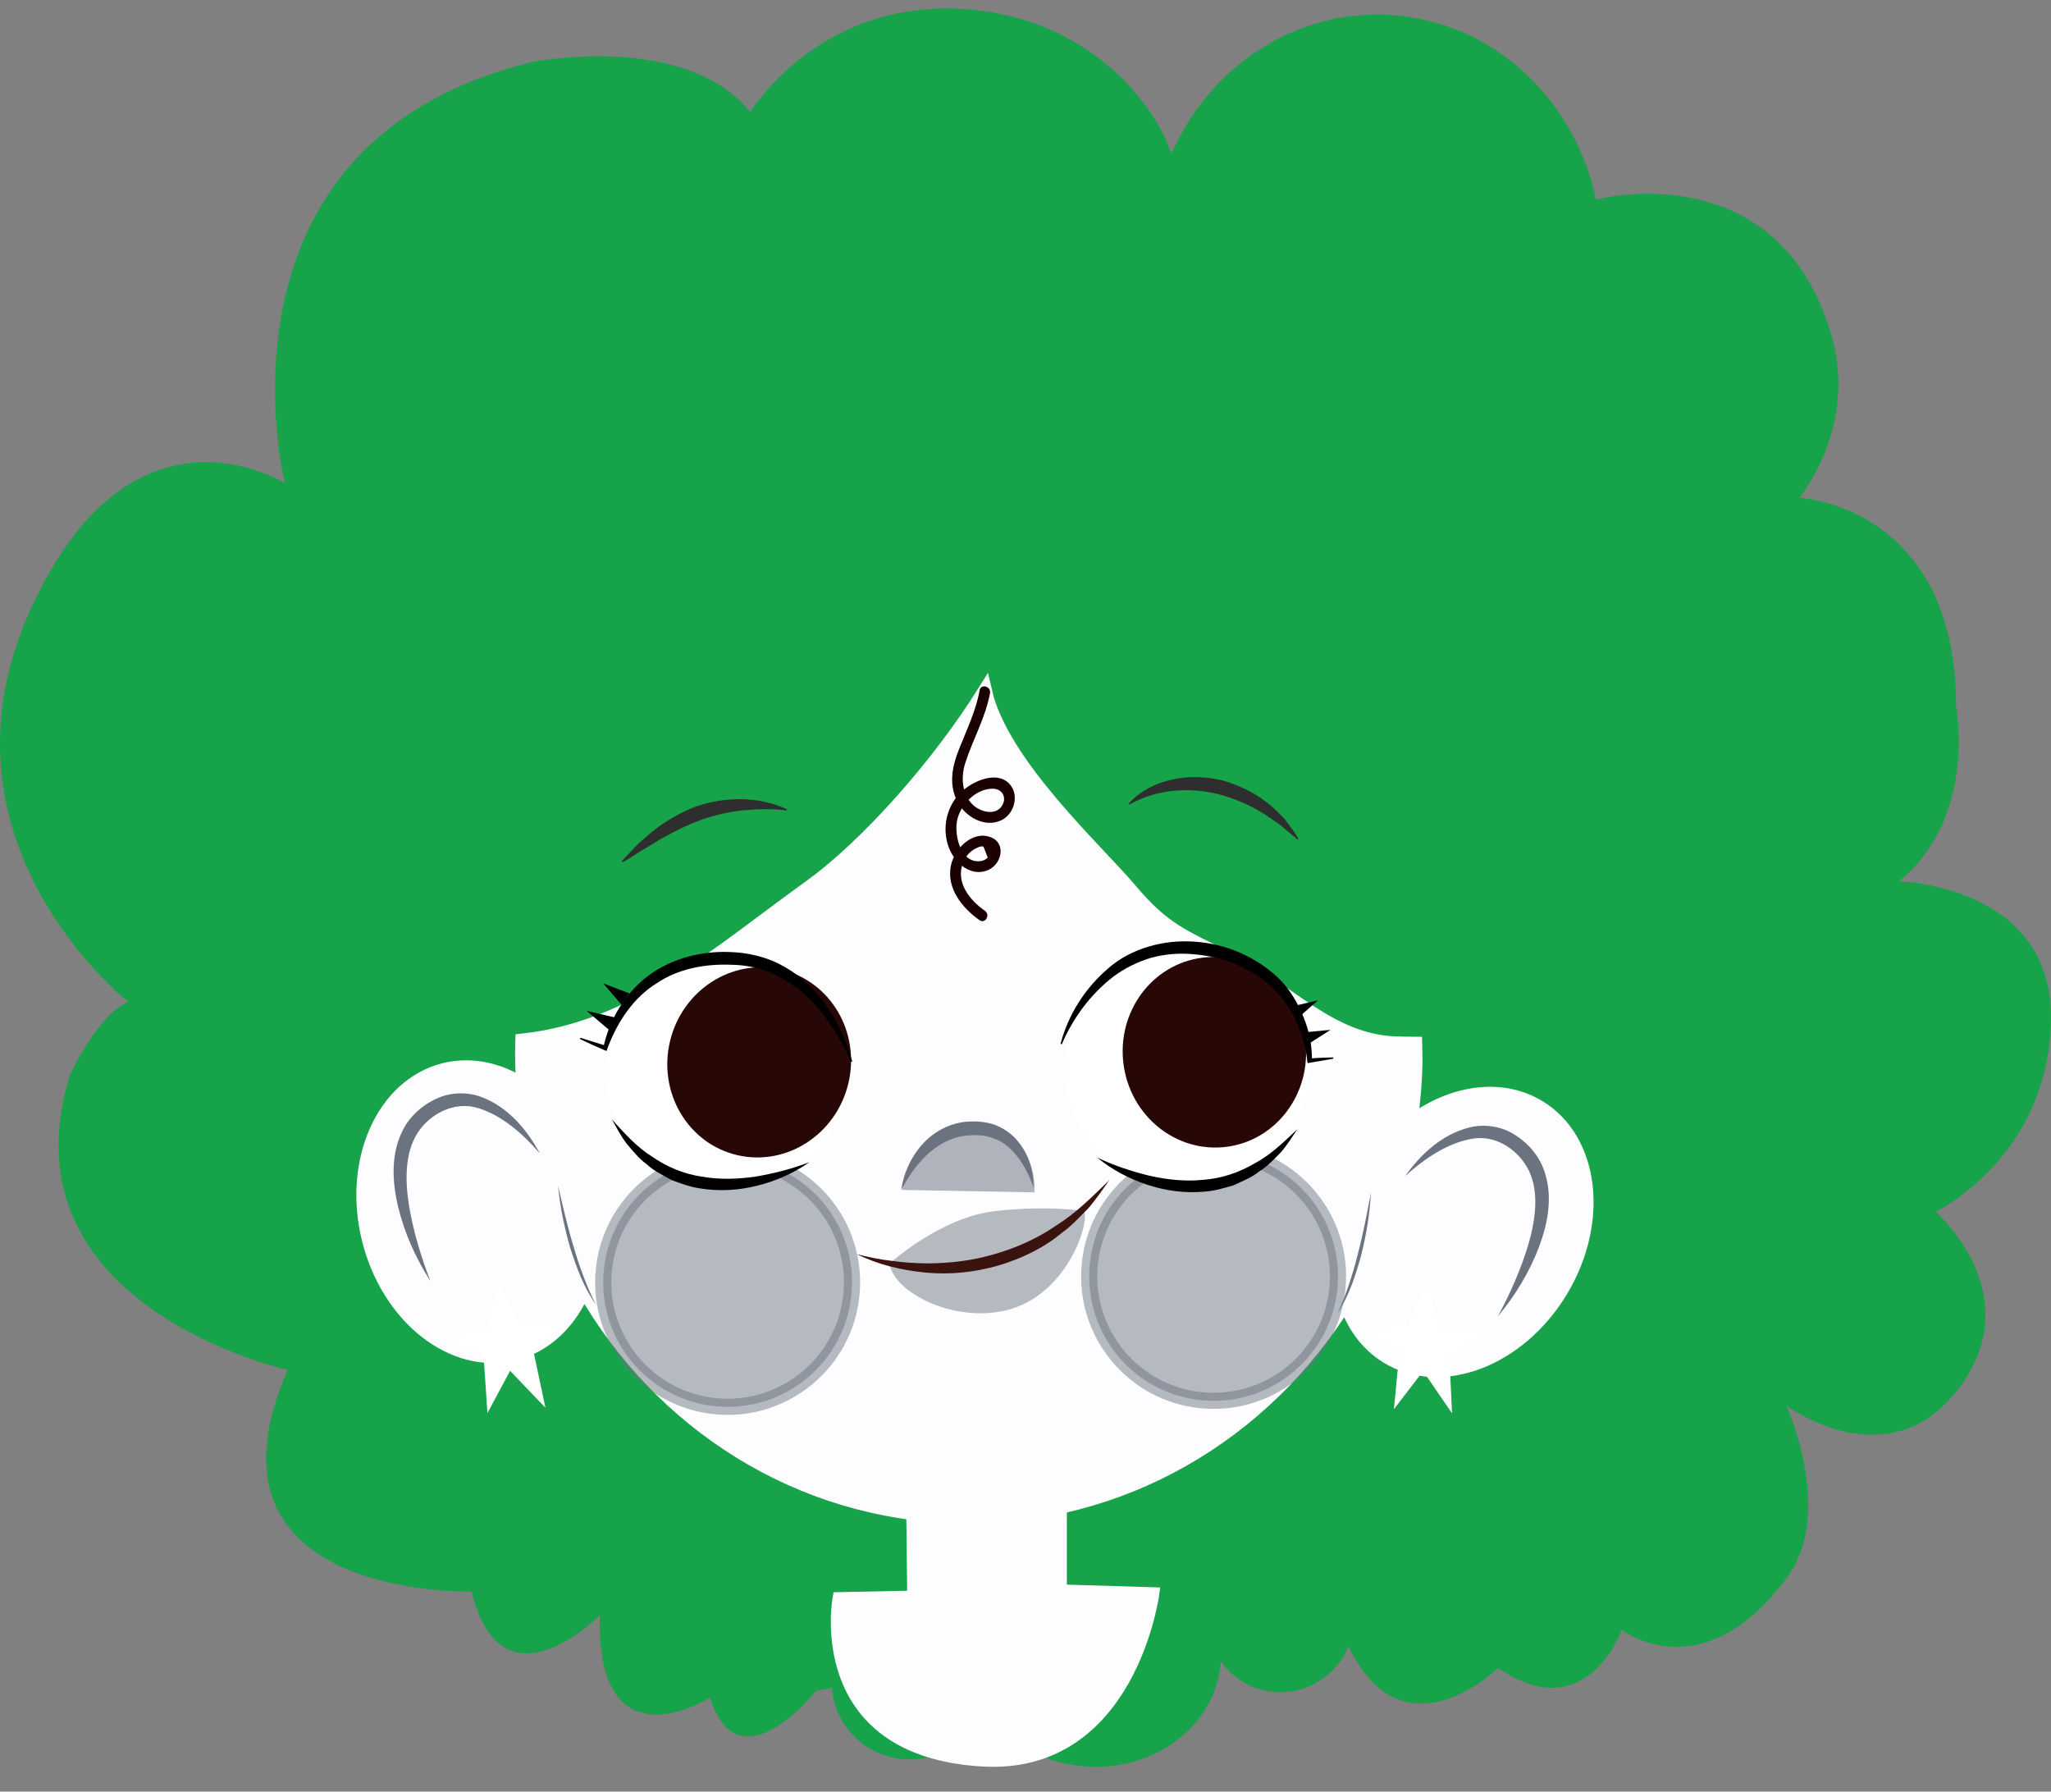 <svg width="79" height="69" viewBox="0 0 79 69" fill="none" xmlns="http://www.w3.org/2000/svg">
<rect x="0" y="0" width="79" height="69" fill="#808080" stroke="none"/>
<path d="M74.555 46.667C74.555 46.667 78.861 44.611 78.998 39.351C79.134 34.09 73.152 33.941 73.152 33.941C76.17 31.453 75.344 27.22 75.344 27.22C75.351 19.461 69.308 19.171 69.308 19.171C69.308 19.171 71.606 16.415 70.518 12.822C68.404 5.838 61.471 7.686 61.471 7.686C60.714 4.071 57.913 1.228 54.363 0.67C54.309 0.662 54.256 0.654 54.202 0.646C50.578 0.118 47.035 2.092 45.35 5.444L45.113 5.915C44.978 5.471 44.746 5.014 44.468 4.573C43.028 2.292 40.637 0.836 38.021 0.446C31.804 -0.479 28.902 4.31 28.902 4.31C26.341 1.201 20.507 2.388 20.507 2.388C7.684 5.507 10.972 18.609 10.972 18.609C10.972 18.609 4.985 14.808 1.094 23.666C-2.797 32.524 4.942 38.584 4.942 38.584C3.771 39.064 2.694 41.4 2.694 41.4C-0.063 50.306 11.078 52.759 11.078 52.759C7.218 61.63 18.165 61.291 18.165 61.291C19.34 66.064 23.102 62.202 23.102 62.202C22.952 68.168 27.35 65.379 27.35 65.379C28.457 68.898 31.427 65.122 31.427 65.122L32.045 65C32.154 66.487 33.368 67.694 34.917 67.757C36.285 67.812 37.463 66.956 37.881 65.741C38.679 67.05 40.199 67.97 41.981 68.042C44.634 68.15 46.864 66.342 47.023 63.988C47.511 64.669 48.295 65.133 49.206 65.171C50.442 65.221 51.513 64.474 51.938 63.399C54.068 67.83 57.703 64.236 57.703 64.236C61.118 66.588 62.466 62.768 62.466 62.768C62.466 62.768 65.566 65.19 68.844 60.733C70.681 58.234 68.804 54.129 68.804 54.129C68.804 54.129 72.611 56.975 75.318 53.632C78.309 49.936 74.555 46.667 74.555 46.667Z" fill="#16A349"/>
<path d="M35.118 57.242L35.165 61.48L32.292 61.539C32.292 61.539 31.18 67.425 37.849 67.812C43.563 68.144 44.437 61.351 44.437 61.351L40.872 61.242V57.029L35.118 57.242Z" fill="#FDFDFF" stroke="#FDFDFF" stroke-width="0.442" stroke-miterlimit="10"/>
<path d="M59.263 42.644C57.798 41.757 55.878 42.071 54.311 43.269C54.423 42.508 54.494 41.734 54.51 40.944C54.515 40.696 54.501 40.453 54.497 40.207C54.242 40.205 53.988 40.204 53.733 40.194C51.221 40.091 49.637 38.159 47.397 37.002C45.535 36.04 44.858 35.868 43.507 34.266C42.235 32.759 38.578 29.441 37.934 26.638C36.208 29.396 33.468 32.544 31.179 34.188C27.654 36.72 24.482 39.611 20.131 40.086C20.13 40.136 20.125 40.186 20.124 40.236C20.113 40.766 20.129 41.291 20.163 41.812C19.23 41.203 18.164 40.961 17.127 41.215C14.777 41.794 13.473 44.702 14.213 47.712C14.954 50.722 17.459 52.694 19.808 52.115C21.033 51.814 21.97 50.876 22.485 49.623C25.409 54.766 30.762 58.266 36.951 58.393C43.188 58.521 48.72 55.194 51.839 50.11C52.12 51.01 52.662 51.769 53.452 52.247C55.522 53.499 58.502 52.365 60.106 49.713C61.711 47.061 61.334 43.896 59.263 42.644Z" fill="#FDFDFF" stroke="#FDFDFF" stroke-width="0.56" stroke-miterlimit="10"/>
<path d="M20.795 44.421C20.13 43.656 19.332 42.956 18.43 42.68C17.537 42.389 16.568 42.879 16.081 43.635C15.591 44.414 15.601 45.455 15.753 46.426C15.918 47.409 16.21 48.387 16.581 49.342C16.027 48.478 15.592 47.526 15.342 46.508C15.102 45.51 15.017 44.343 15.616 43.345C15.919 42.856 16.379 42.494 16.899 42.273C17.428 42.054 18.05 42.057 18.567 42.257C19.613 42.665 20.306 43.53 20.795 44.421Z" fill="#6B7280"/>
<path d="M22.963 50.258C22.49 49.595 22.204 48.82 21.962 48.049C21.848 47.659 21.752 47.265 21.671 46.868C21.592 46.471 21.536 46.069 21.494 45.666C21.68 46.455 21.856 47.241 22.093 48.01C22.204 48.397 22.333 48.778 22.474 49.155C22.619 49.529 22.767 49.904 22.963 50.258Z" fill="#6B7280"/>
<path d="M54.121 45.294C54.716 44.47 55.511 43.697 56.597 43.422C57.135 43.287 57.753 43.361 58.251 43.645C58.739 43.928 59.151 44.343 59.392 44.867C59.864 45.931 59.635 47.079 59.273 48.04C58.899 49.019 58.35 49.91 57.693 50.699C58.18 49.797 58.591 48.862 58.876 47.907C59.146 46.962 59.285 45.93 58.896 45.098C58.506 44.287 57.605 43.681 56.683 43.86C55.753 44.022 54.876 44.617 54.121 45.294Z" fill="#6B7280"/>
<path d="M51.518 50.578C51.699 50.216 51.833 49.835 51.964 49.455C52.09 49.074 52.204 48.688 52.3 48.297C52.507 47.519 52.653 46.727 52.807 45.932C52.781 46.336 52.741 46.74 52.677 47.14C52.612 47.54 52.532 47.938 52.432 48.331C52.22 49.111 51.965 49.897 51.518 50.578Z" fill="#6B7280"/>
<path d="M55.846 54.183L54.819 52.684L53.785 54.032L53.988 51.93L52.809 51.228L54.27 51.125L54.939 49.598L55.413 51.186L56.912 51.446L55.751 52.12L55.846 54.183Z" fill="white" stroke="white" stroke-width="0.142" stroke-miterlimit="10" stroke-linecap="round"/>
<path d="M20.887 53.985L19.631 52.674L18.829 54.171L18.688 52.064L17.41 51.563L18.836 51.224L19.248 49.609L19.974 51.098L21.494 51.112L20.459 51.965L20.887 53.985Z" fill="white" stroke="white" stroke-width="0.142" stroke-miterlimit="10" stroke-linecap="round"/>
<path opacity="0.49" d="M32.799 49.817C32.562 52.453 30.233 54.398 27.597 54.16C24.961 53.923 23.017 51.594 23.254 48.958C23.491 46.322 25.82 44.377 28.456 44.615C31.092 44.852 33.037 47.181 32.799 49.817Z" fill="#6B7280" stroke="#6B7280" stroke-width="0.622" stroke-miterlimit="10"/>
<path opacity="0.49" d="M51.518 49.587C51.281 52.222 48.952 54.167 46.316 53.93C43.68 53.693 41.735 51.363 41.973 48.727C42.21 46.092 44.539 44.147 47.175 44.384C49.81 44.622 51.755 46.951 51.518 49.587Z" fill="#6B7280" stroke="#6B7280" stroke-width="0.622" stroke-miterlimit="10"/>
<path d="M37.734 26.584C37.591 27.368 37.239 28.101 36.946 28.837C36.682 29.495 36.532 30.188 36.869 30.857C37.169 31.453 37.933 31.907 38.588 31.58C39.08 31.334 39.274 30.59 38.868 30.175C38.37 29.666 37.46 30.095 37.036 30.491C36.45 31.036 36.265 31.917 36.554 32.66C36.787 33.256 37.417 33.801 38.081 33.498C38.586 33.267 38.768 32.463 38.148 32.239C37.439 31.982 36.761 32.698 36.628 33.331C36.444 34.205 37.061 34.968 37.731 35.439C37.949 35.593 38.156 35.233 37.94 35.081C37.444 34.732 36.948 34.178 37.018 33.526C37.051 33.223 37.213 32.91 37.474 32.74C37.557 32.685 37.794 32.55 37.883 32.611C37.938 32.751 37.993 32.89 38.047 33.029C37.953 33.117 37.843 33.164 37.716 33.169C36.976 33.212 36.75 32.121 36.868 31.583C37.001 30.983 37.578 30.381 38.226 30.374C38.631 30.37 38.81 30.76 38.562 31.077C38.292 31.42 37.75 31.252 37.483 31.004C37.045 30.596 37.007 29.927 37.179 29.389C37.468 28.479 37.961 27.642 38.133 26.693C38.181 26.433 37.781 26.321 37.734 26.584Z" fill="#1A0000"/>
<path d="M30.272 31.21C29.667 31.136 29.097 31.162 28.555 31.215C28.012 31.283 27.492 31.399 26.988 31.582C26.483 31.765 25.996 32.008 25.505 32.282C25.258 32.418 25.024 32.582 24.766 32.724C24.511 32.872 24.28 33.053 23.997 33.196L23.985 33.201C23.973 33.208 23.957 33.203 23.95 33.19C23.945 33.179 23.947 33.168 23.954 33.16L24.566 32.512C24.793 32.321 25.003 32.108 25.245 31.934C25.718 31.573 26.243 31.279 26.8 31.062C27.927 30.676 29.204 30.659 30.297 31.161C30.311 31.167 30.316 31.183 30.31 31.196C30.305 31.207 30.294 31.212 30.282 31.211L30.272 31.21Z" fill="#2E2E2E"/>
<path d="M43.493 30.928C43.922 30.464 44.513 30.157 45.142 30.025C45.772 29.877 46.438 29.909 47.069 30.052C47.692 30.228 48.281 30.504 48.777 30.892C49.033 31.074 49.246 31.31 49.466 31.524C49.653 31.778 49.849 32.013 50.003 32.283L50.006 32.289C50.014 32.302 50.009 32.318 49.996 32.326C49.985 32.332 49.973 32.331 49.965 32.323L49.287 31.754C49.041 31.592 48.81 31.407 48.553 31.264C48.047 30.964 47.501 30.736 46.934 30.588C45.805 30.305 44.548 30.395 43.521 30.975C43.508 30.983 43.492 30.978 43.484 30.965C43.478 30.954 43.48 30.941 43.488 30.933L43.493 30.928Z" fill="#2E2E2E"/>
<path d="M34.713 45.829C34.8 45.201 35.07 44.586 35.513 44.087C35.949 43.587 36.611 43.23 37.299 43.195C37.637 43.173 37.99 43.206 38.324 43.321C38.651 43.452 38.953 43.652 39.174 43.914C39.624 44.434 39.814 45.098 39.81 45.729C39.597 45.138 39.302 44.585 38.876 44.206C38.454 43.821 37.906 43.674 37.338 43.728C36.773 43.749 36.248 44.004 35.806 44.382C35.365 44.766 35.008 45.272 34.713 45.829Z" fill="#6B7280"/>
<g opacity="0.53">
<path d="M39.846 45.92C39.846 45.92 39.652 43.694 37.742 43.56C35.517 43.405 34.748 45.828 34.748 45.828" fill="#6B7280"/>
<path d="M39.847 45.921C39.657 45.322 39.383 44.758 38.972 44.362C38.564 43.963 38.023 43.794 37.453 43.827C36.887 43.828 36.353 44.062 35.898 44.423C35.443 44.792 35.068 45.284 34.75 45.829C34.861 45.205 35.153 44.599 35.615 44.117C36.07 43.635 36.745 43.303 37.434 43.294C37.773 43.286 38.124 43.331 38.454 43.46C38.776 43.602 39.069 43.814 39.28 44.084C39.709 44.621 39.874 45.29 39.847 45.921Z" fill="#6B7280"/>
</g>
<path d="M50.398 41.327C50.327 43.841 48.164 45.81 45.568 45.724C42.972 45.638 40.926 43.529 40.998 41.015C41.069 38.5 43.233 36.531 45.828 36.617C48.424 36.704 50.47 38.812 50.398 41.327Z" fill="white"/>
<path d="M47.212 43.908C49.003 43.677 50.258 41.974 50.016 40.106C49.775 38.238 48.127 36.911 46.337 37.143C44.547 37.374 43.292 39.077 43.533 40.945C43.775 42.813 45.422 44.14 47.212 43.908Z" fill="#280707" stroke="#280707" stroke-width="0.522" stroke-miterlimit="10"/>
<path d="M40.85 40.199C41.14 39.107 41.761 38.093 42.659 37.317C43.552 36.52 44.829 36.176 46.026 36.267C47.205 36.345 48.388 36.844 49.261 37.687C49.697 38.111 49.996 38.649 50.217 39.192C50.44 39.74 50.547 40.314 50.533 40.905L50.364 40.768C50.691 40.745 51.02 40.728 51.351 40.723L51.359 40.772L50.393 40.939L50.363 40.944L50.36 40.913C50.252 39.822 49.773 38.749 48.968 37.996C48.161 37.244 47.075 36.841 45.982 36.751C45.435 36.698 44.881 36.74 44.35 36.883C43.825 37.041 43.324 37.283 42.882 37.614C42.009 38.285 41.331 39.206 40.897 40.216L40.85 40.199Z" fill="black"/>
<path d="M50.133 39.766L51.247 39.663L50.305 40.266L50.133 39.766Z" fill="black"/>
<path d="M49.711 38.771L50.762 38.527L49.953 39.241L49.711 38.771Z" fill="black"/>
<path d="M42.26 44.58C42.916 44.892 43.598 45.117 44.282 45.282C44.968 45.437 45.669 45.507 46.353 45.437C47.041 45.387 47.707 45.166 48.306 44.816C48.927 44.489 49.441 43.995 49.968 43.49C49.769 43.79 49.574 44.106 49.331 44.382C49.073 44.645 48.82 44.923 48.497 45.119C48.204 45.36 47.845 45.49 47.504 45.652C47.141 45.759 46.777 45.865 46.398 45.893C45.645 45.961 44.887 45.86 44.185 45.625C43.483 45.393 42.823 45.043 42.26 44.58Z" fill="black"/>
<path d="M23.344 40.835C23.075 43.266 24.934 45.452 27.497 45.716C30.06 45.98 32.356 44.224 32.625 41.792C32.894 39.361 31.035 37.175 28.472 36.911C25.909 36.646 23.613 38.403 23.344 40.835Z" fill="white"/>
<path d="M26.06 40.167C25.625 42 26.697 43.82 28.454 44.232C30.211 44.644 31.989 43.492 32.424 41.659C32.859 39.827 31.788 38.007 30.03 37.595C28.272 37.182 26.495 38.334 26.06 40.167Z" fill="#280707" stroke="#280707" stroke-width="0.522" stroke-miterlimit="10"/>
<path d="M32.777 40.896C32.555 40.388 32.3 39.899 31.987 39.459C31.684 39.013 31.348 38.6 30.957 38.257C30.557 37.923 30.126 37.655 29.668 37.45C29.201 37.264 28.703 37.166 28.196 37.156C27.167 37.113 26.124 37.303 25.288 37.873C24.425 38.404 23.798 39.319 23.423 40.311L23.361 40.476L23.237 40.424C22.934 40.296 22.635 40.16 22.338 40.014L22.353 39.967L23.289 40.258L23.253 40.28C23.505 39.194 24.127 38.183 25.04 37.527C25.955 36.876 27.107 36.604 28.219 36.67C28.779 36.697 29.333 36.821 29.847 37.044C30.354 37.28 30.823 37.598 31.219 37.994C31.998 38.797 32.538 39.809 32.827 40.886L32.777 40.896Z" fill="black"/>
<path d="M23.451 39.658L22.6 38.931L23.689 39.186L23.451 39.658Z" fill="black"/>
<path d="M23.936 38.689L23.232 37.871L24.24 38.257L23.936 38.689Z" fill="black"/>
<path d="M31.178 44.757C30.583 45.178 29.899 45.479 29.181 45.66C28.463 45.844 27.7 45.889 26.954 45.767C26.579 45.711 26.223 45.58 25.868 45.446C25.54 45.26 25.191 45.104 24.916 44.843C24.609 44.623 24.377 44.328 24.139 44.047C23.916 43.754 23.745 43.425 23.568 43.111C24.057 43.652 24.535 44.184 25.129 44.554C25.701 44.947 26.35 45.216 27.032 45.315C27.71 45.435 28.413 45.416 29.11 45.312C29.804 45.195 30.501 45.02 31.178 44.757Z" fill="black"/>
<path opacity="0.49" d="M41.764 46.645C41.958 47.197 41.046 49.916 38.751 50.464C36.65 50.966 34.386 49.715 34.266 48.66C34.266 48.66 36.22 46.883 38.315 46.644C40.41 46.404 41.764 46.645 41.764 46.645Z" fill="#6B7280"/>
<path d="M33.01 48.304C33.452 48.414 33.893 48.511 34.341 48.557C34.785 48.623 35.232 48.648 35.678 48.656C36.567 48.657 37.453 48.552 38.297 48.302C39.142 48.062 39.956 47.698 40.687 47.194C41.444 46.722 42.078 46.084 42.731 45.446C42.471 45.815 42.212 46.199 41.91 46.544C41.583 46.867 41.276 47.216 40.895 47.484C40.18 48.08 39.316 48.485 38.423 48.748C37.525 49.002 36.583 49.099 35.66 49.011C34.74 48.924 33.83 48.709 33.01 48.304Z" fill="#3B130E"/>
</svg>
